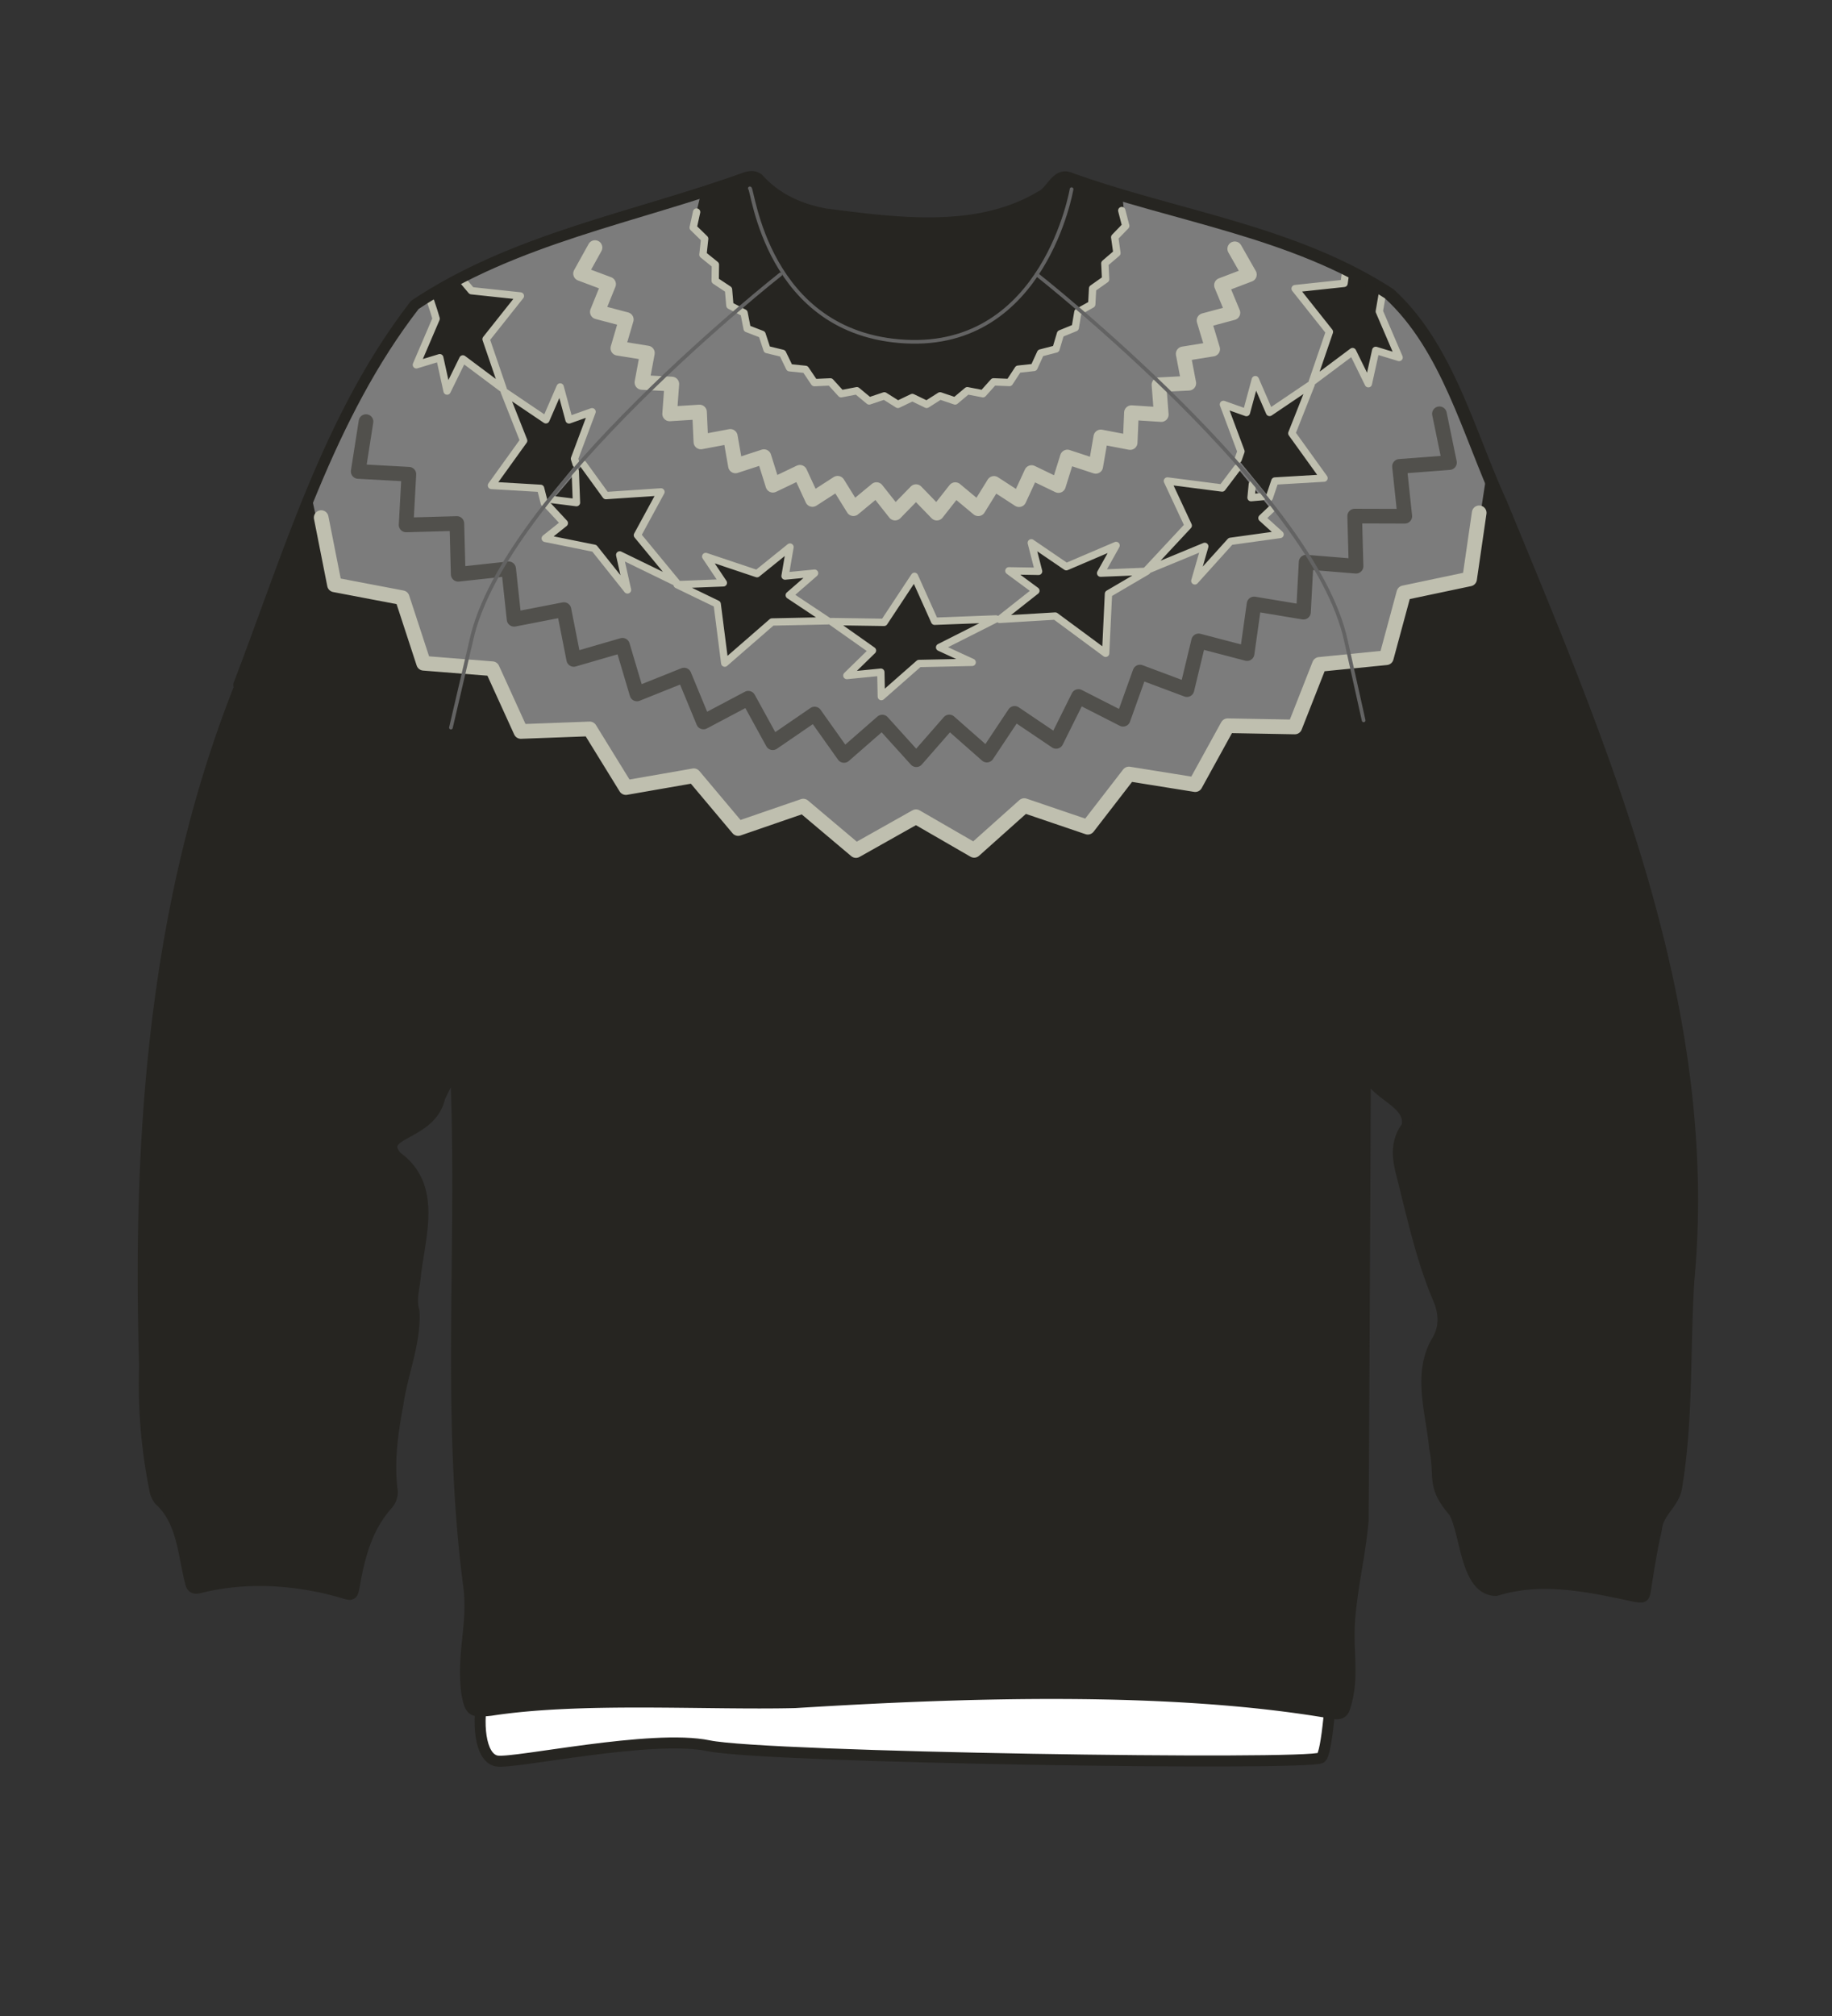 <svg xmlns="http://www.w3.org/2000/svg" width="500" height="550" viewBox="0 0 500 550"><rect x="0" y="0" width="500" height="550" fill="#333333" stroke="none"/><path d="M365.52 416.93s-1.73 60.44-5 62.62-151.41 0-167.06-3.27-53.14 5-57.87 4.15-5.46-10.89-3.64-18.53 1.36-45 1.36-45z" fill="#fff" stroke="#262521" stroke-linecap="round" stroke-linejoin="round" stroke-width="3"/><path d="M372.64 291.45q-.25 61.74-.61 123.46c-.81 9-2.68 16.41-3.55 25.45-1 10.07 1.34 17-1.5 25.63-.59 1.77-2 1.67-3.35 1.43C319 459.69 262 461.71 217 464.5c-24.59.58-58.61-1.67-83 2.09-5.23.6-5.68.28-6.62-4.82-1.35-11.26 1.94-18.53.52-29.31-6.14-46.82-1.38-94.38-3.6-141.53-1.41 2.82-2.93 5.6-4.28 8.46-2.37 10.67-17.5 9.3-11.81 16.18 11.11 7.95 6.4 21.38 5.15 32.56-.25 3.15-1.35 6.27-.37 9.58.5 8.43-3.19 16.94-4.38 25.31-1.5 8-2.61 15.83-1.54 23.93a5.1 5.1 0 01-1.13 3.3c-5.71 6.28-7.75 14-9.19 22.06-.57 3.17-.61 3-3.74 2.05-12.38-3.52-26.09-4.38-38.6-1.18-1.39.34-2.11 0-2.41-1.47-2-7.71-2.17-16.71-8.48-22.43a6.66 6.66 0 01-1.33-3.22 144.54 144.54 0 01-2.72-33.31c-1.91-63 2.6-126.93 26.19-186 13.61-35.43 24.56-73.32 48.06-103.67 27.33-18.2 60-23.76 90.46-34.78a3.15 3.15 0 012.73.43c5 5.55 11.46 8.41 18.56 9.67 19.18 2.42 41.29 5.55 58.64-4.88 2.86-1.27 4.21-6.53 7.88-5C321.11 59 353 62.93 379.42 80.11c15.95 14.59 21.63 38 30.46 57.2 27.81 67.49 58 137.4 51.05 212.08-1.19 18.66-.23 37.45-3.28 56-.49 4.66-5.21 7.09-5.56 11.78-1.22 5.28-2.08 10.65-2.91 16-.4 2.6-.41 2.83-3.09 2.32-12.47-2.65-25.25-5.48-37.79-1.58-8.34-.14-8.13-15.55-11.44-21.4-6.28-7.36-3.61-9-5.33-17.63-.9-9.7-4.68-20.27.79-29.26 2-3.54 1.86-7 .51-10.66-4.9-11.29-7.4-23.42-10.45-35.3-1.07-4.3-1.31-8.49 1.61-12.33 1.51-7.24-10.43-8.68-10.93-15.93z" fill="#262521" stroke="#262521" stroke-linecap="round" stroke-linejoin="round" stroke-width="3"/><path d="M405.53 130.6c-8.82-20.21-10.16-35.9-26.11-50.49-26.42-17.18-73.09-26.67-73.09-26.67l.82 8-3 3 .72 4.62-3.3 2.82.21 4.33-3.78 2.05V83l-3.74 1.35-.86 4.79-4.11 1.44-1.06 4.61L284 96.3l-1.81 4-4.68.59-2.27 3.85-4.07-.51-2.89 3.24-4.2-1.21-3.58 2.85-3.93-1.11-3.66 2.33-3.52-2.11-4.7 1.93-3.54-1.87-3.51 1.16-3.78-2.84-4.53 1.2-2.7-3.61-4.36.2-2-3.39-4.37-1-2.32-3.6-4.24-1-1.34-4.18-4.42-1.8-.5-3.36-3.95-2.53v-4.18l-3.92-2.77.06-4.26-3.21-3.32.26-3.88-3.18-3.42 2.22-9.15c-30.43 11-50.31 12.31-77.64 30.51-18 23.22-28.86 51.5-28.86 51.5l5.07 23.95 20.26 4.63 4.09 17 19.35 1.86 7.63 16.6 18-.5 10.59 15.62 18.73-2.19 12.94 14.19 18.51-5.3 13.41 11.79 16.56-8.89 15.61 8.93 14.26-12.15 17.4 4.65 11.57-13.47 18.73 1.72 7.95-13.39 18.75-2 6.42-17 17.13-.93 4.91-17.44 18.68-4.9z" fill="#7c7c7c"/><path fill="#262521" stroke="#bfbfaf" stroke-linecap="round" stroke-linejoin="round" stroke-width="2" d="M241.29 169.79l8.3-12.56 5.5 12.26 16.74-.64-15.39 7.76 8.89 4.09-14.51.31-10.28 9.03-.14-6.66-9.27.92 6.99-6.82-11.2-7.9 14.37.21zm41.43-8.62l-9.9 7.81 15.19-.91 13.75 10.16.77-16.23 10.47-6.14-12.61.51 4.22-7.56-13.58 5.8-9.56-6.52 1.99 7.78-8.11-.14 7.37 5.44zm-67.31 1.21l10.51 6.99-15.22.32-12.9 11.22-2.06-16.11-10.93-5.29 12.61-.5-4.81-7.19 14 4.69 9-7.26-1.35 7.91 8.06-.79-6.91 6.01z"/><path fill="none" stroke="#bfbfaf" stroke-linecap="round" stroke-linejoin="round" stroke-width="2" d="M190.12 57.85l-.93 4.24 3.13 3.05-.47 4.34 3.4 2.74-.06 4.36 3.64 2.41.37 4.35 3.87 2.02.84 4.29 4.07 1.57 1.36 4.15 4.24 1.03 1.9 3.93 4.35.44 2.44 3.62 4.36-.2 2.94 3.23 4.29-.82 3.36 2.79 4.14-1.39 3.7 2.33 3.94-1.89 3.91 1.89 3.66-2.33 4.11 1.39 3.33-2.79 4.26.82 2.9-3.24 4.33.18 2.38-3.64 4.31-.47L284 96.3l4.2-1.09 1.24-4.16 4.02-1.64.72-4.28 3.79-2.11.23-4.33 3.55-2.5-.21-4.33 3.3-2.82-.61-4.31 3.01-3.11-1.08-4.18"/><path fill="none" stroke="#bfbfaf" stroke-linecap="round" stroke-linejoin="round" stroke-width="4" d="M162.39 67.54l-3.94 7.1 7.65 2.87-3.07 7.58 7.9 2.08-2.3 7.84 8.06 1.3-1.49 8.03 8.16.43-.6 8.15 8.16-.51.37 8.16 8.03-1.51 1.41 8.05 7.77-2.53 2.44 7.8 7.37-3.53 3.43 7.42 6.87-4.43 4.31 6.94 6.3-5.21 5.07 6.41 5.71-5.85 5.68 5.86 5.04-6.41 6.27 5.22 4.29-6.92 6.84 4.44 3.42-7.4 7.34 3.54 2.43-7.78 7.74 2.55 1.39-8.03 8.01 1.53.35-8.15 8.14.52-.63-8.13 8.14-.42-1.53-8.01 8.05-1.3-2.36-7.8 7.88-2.11-3.12-7.52 7.62-2.9-4-7.03"/><path fill="none" stroke="#51504c" stroke-linecap="round" stroke-linejoin="round" stroke-width="4" d="M99.89 115.02l-2.13 13.6 13.83.76-.75 13.83 13.85-.39.36 13.85 13.77-1.49 1.49 13.77 13.6-2.64 2.68 13.59 13.3-3.86 3.95 13.28 12.86-5.15 5.29 12.8 12.24-6.48 6.67 12.14 11.43-7.83 8.02 11.3 10.44-9.11 9.29 10.27 9-10.29 10.26 9.03 7.58-11.38 11.33 7.64 6.09-12.24 12.18 6.2 4.61-12.87 12.81 4.79 3.2-13.29 13.22 3.46 1.91-13.54 13.48 2.24.73-13.65 13.62 1.11-.37-13.67 13.67.04-1.44-13.6 13.64-1.04-2.74-13.31"/><path fill="none" stroke="#bfbfaf" stroke-linecap="round" stroke-linejoin="round" stroke-width="4" d="M87.66 141.21l3.63 18.34 18.48 3.52 5.85 17.88 18.74 1.49 7.8 17.12 18.79-.7 9.87 16.01 18.53-3.23 12.11 14.4 17.77-6.12 14.38 12.12 16.39-9.22 15.87 9.17 13.67-12.21 17.35 5.9 11.22-14.52 18.1 2.9 8.85-16.07 18.33.34 6.72-17.07 18.25-1.82 4.79-17.71 17.94-3.78 2.62-18.04"/><path d="M204.65 51.38c.8-.26 4.44 39.77 42.44 41.81s45.37-41.58 45.37-41.58" fill="none" stroke="#636363" stroke-linecap="round" stroke-linejoin="round"/><path fill="#262521" stroke="#bfbfaf" stroke-linecap="round" stroke-linejoin="round" stroke-width="2" d="M337.69 127.67l-4.14 5.47-14.93-1.92 5.68 12.17-11.42 12.25 15.93-6.58-2.71 9.41 9.72-10.78 13.55-1.88-4.95-4.47 2.51-2.38"/><path fill="none" stroke="#bfbfaf" stroke-linecap="round" stroke-linejoin="round" stroke-width="2" d="M344.58 135.49l-3.14.28.36-3.66"/><path fill="#262521" stroke="#bfbfaf" stroke-linecap="round" stroke-linejoin="round" stroke-width="2" d="M159.14 126.62l6.23 8.59 15.02-1.01-6.42 11.81 10.66 12.92-15.5-7.54 2.13 9.55-9.04-11.35-13.41-2.71 5.21-4.15-4.53-4.87"/><path fill="none" stroke="#bfbfaf" stroke-linecap="round" stroke-linejoin="round" stroke-width="2" d="M150.61 136.28l6.72.85-.32-8.55"/><path fill="#262521" stroke="#bfbfaf" stroke-linecap="round" stroke-linejoin="round" stroke-width="2" d="M337.92 125.34l.77-2.19-4.79-12.82 6.28 2.23 2.43-8.99 3.89 8.96 11.36-7.67-5.29 13.36 8.79 12.22-13.41.79-1.53 4.54m20.93-62.14l-.52 3.68-13.36 1.43 9.36 11.79-4.66 13.6 10.98-8.21 4.31 8.77 2.01-9.1 6.38 1.94-5.4-12.58.98-5.69M157.25 126.6l-.46-1.45 4.8-12.82-6.28 2.23-2.43-8.99-3.89 8.96-11.36-7.67 5.29 13.36-8.79 12.22 13.41.79 1.03 4.04M117.22 81.3l1.14 3.43.67 2.22-5.39 12.58 6.38-1.94 2 9.1 4.31-8.77 10.99 8.21-4.66-13.6 9.36-11.79-13.36-1.43-2.65-3.15"/><path d="M213 74.86s-75.77 59.57-84.41 100l-5.52 23.65M282.93 74.86s75.77 59.57 84.42 100l4.82 21.67" fill="none" stroke="#636363" stroke-linecap="round" stroke-linejoin="round"/><path d="M291.48 48.63c29.12 10.49 61 14.41 87.44 31.58 15.94 14.59 21.63 38 30.45 57.21M65.15 186.85c13.61-35.43 24.56-73.32 48.07-103.67 27.32-18.2 60-23.76 90.46-34.78" fill="none" stroke="#262521" stroke-linecap="round" stroke-linejoin="round" stroke-width="3"/></svg>